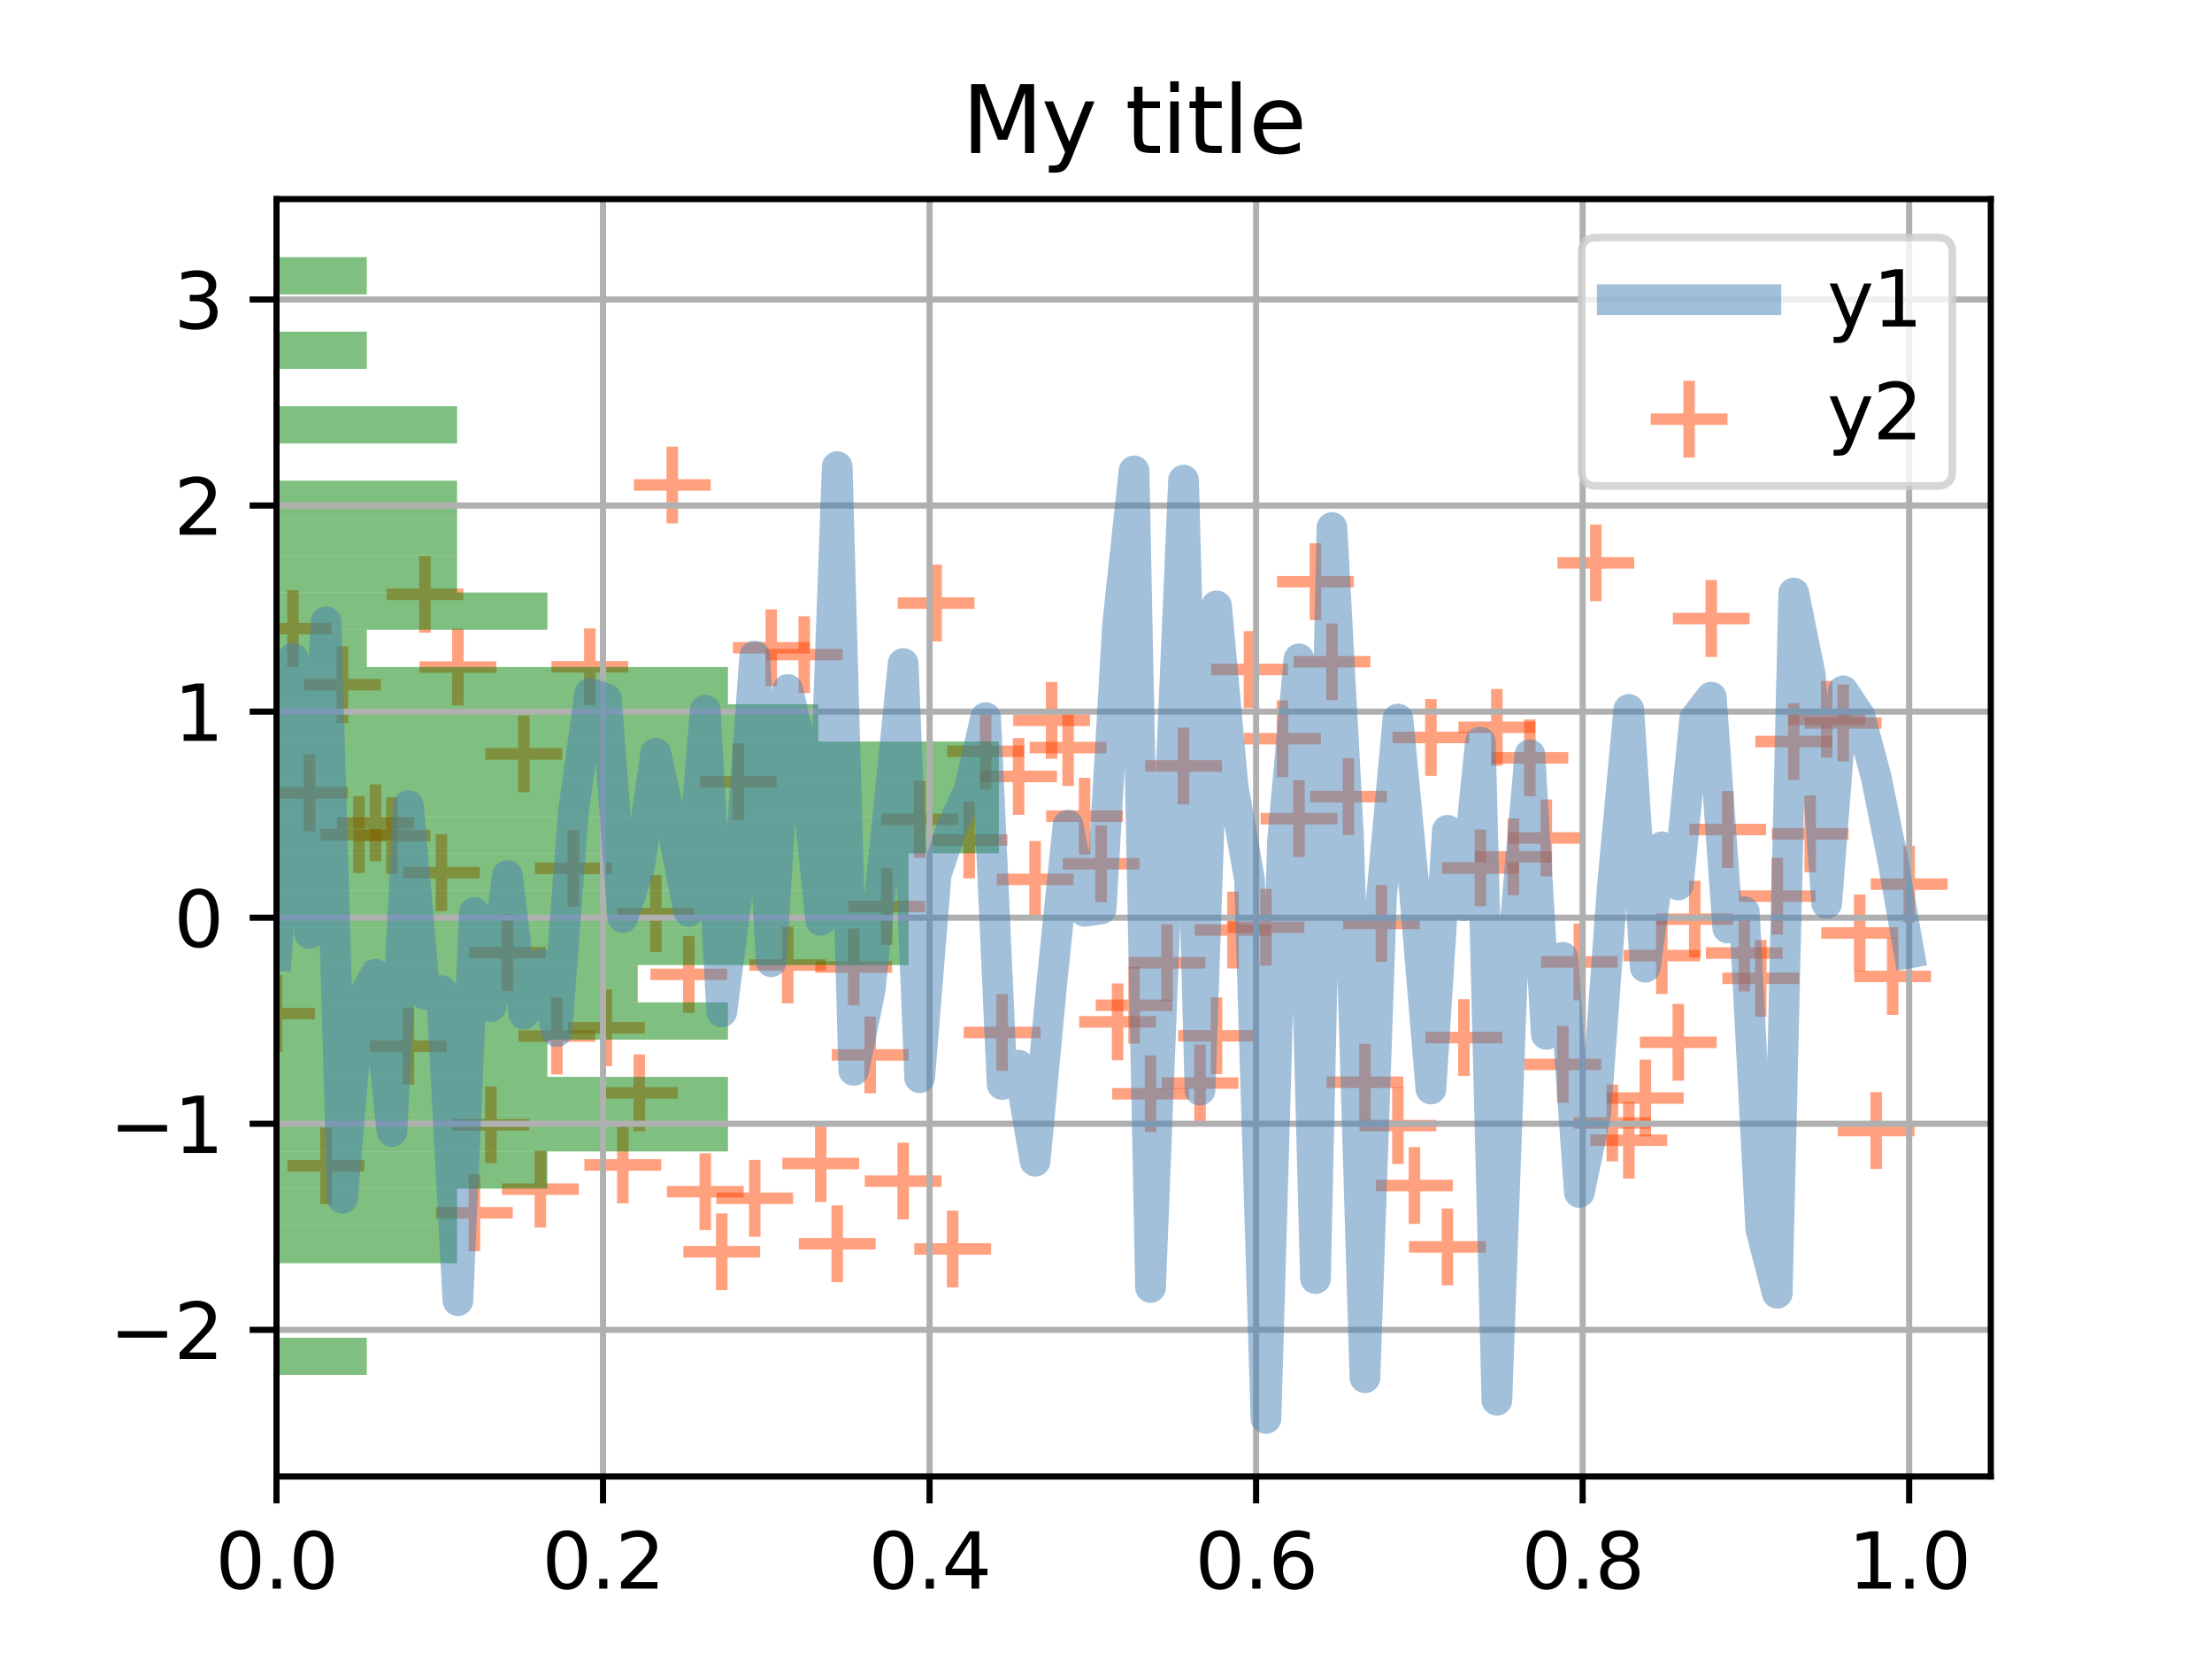 <?xml version="1.0" encoding="utf-8" standalone="no"?>
<!DOCTYPE svg PUBLIC "-//W3C//DTD SVG 1.1//EN"
  "http://www.w3.org/Graphics/SVG/1.1/DTD/svg11.dtd">
<svg xmlns:xlink="http://www.w3.org/1999/xlink" width="288pt" height="216pt" viewBox="0 0 288 216" xmlns="http://www.w3.org/2000/svg" version="1.1">
 <defs>
  <style type="text/css">*{stroke-linejoin: round; stroke-linecap: butt}</style>
 </defs>
 <g id="figure_1">
  <g id="patch_1">
   <path d="M 0 216 
L 288 216 
L 288 0 
L 0 0 
z
" style="fill: #ffffff"/>
  </g>
  <g id="axes_1">
   <g id="patch_2">
    <path d="M 36 192.24 
L 259.2 192.24 
L 259.2 25.92 
L 36 25.92 
z
" style="fill: #ffffff"/>
   </g>
   <g id="PathCollection_1">
    <defs>
     <path id="m1301a43c3c" d="M -5 0 
L 5 0 
M 0 5 
L 0 -5 
" style="stroke: #ff4500; stroke-opacity: 0.5; stroke-width: 1.5"/>
    </defs>
    <g clip-path="url(#p696f6fde02)">
     <use xlink:href="#m1301a43c3c" x="36" y="131.961" style="fill: #ff4500; fill-opacity: 0.5; stroke: #ff4500; stroke-opacity: 0.5; stroke-width: 1.5"/>
     <use xlink:href="#m1301a43c3c" x="38.147" y="81.843" style="fill: #ff4500; fill-opacity: 0.5; stroke: #ff4500; stroke-opacity: 0.5; stroke-width: 1.5"/>
     <use xlink:href="#m1301a43c3c" x="40.294" y="103.231" style="fill: #ff4500; fill-opacity: 0.5; stroke: #ff4500; stroke-opacity: 0.5; stroke-width: 1.5"/>
     <use xlink:href="#m1301a43c3c" x="42.442" y="151.787" style="fill: #ff4500; fill-opacity: 0.5; stroke: #ff4500; stroke-opacity: 0.5; stroke-width: 1.5"/>
     <use xlink:href="#m1301a43c3c" x="44.589" y="89.148" style="fill: #ff4500; fill-opacity: 0.5; stroke: #ff4500; stroke-opacity: 0.5; stroke-width: 1.5"/>
     <use xlink:href="#m1301a43c3c" x="46.736" y="108.665" style="fill: #ff4500; fill-opacity: 0.5; stroke: #ff4500; stroke-opacity: 0.5; stroke-width: 1.5"/>
     <use xlink:href="#m1301a43c3c" x="48.883" y="107.132" style="fill: #ff4500; fill-opacity: 0.5; stroke: #ff4500; stroke-opacity: 0.5; stroke-width: 1.5"/>
     <use xlink:href="#m1301a43c3c" x="51.03" y="108.788" style="fill: #ff4500; fill-opacity: 0.5; stroke: #ff4500; stroke-opacity: 0.5; stroke-width: 1.5"/>
     <use xlink:href="#m1301a43c3c" x="53.177" y="136.212" style="fill: #ff4500; fill-opacity: 0.5; stroke: #ff4500; stroke-opacity: 0.5; stroke-width: 1.5"/>
     <use xlink:href="#m1301a43c3c" x="55.325" y="77.382" style="fill: #ff4500; fill-opacity: 0.5; stroke: #ff4500; stroke-opacity: 0.5; stroke-width: 1.5"/>
     <use xlink:href="#m1301a43c3c" x="57.472" y="113.621" style="fill: #ff4500; fill-opacity: 0.5; stroke: #ff4500; stroke-opacity: 0.5; stroke-width: 1.5"/>
     <use xlink:href="#m1301a43c3c" x="59.619" y="86.845" style="fill: #ff4500; fill-opacity: 0.5; stroke: #ff4500; stroke-opacity: 0.5; stroke-width: 1.5"/>
     <use xlink:href="#m1301a43c3c" x="61.766" y="157.908" style="fill: #ff4500; fill-opacity: 0.5; stroke: #ff4500; stroke-opacity: 0.5; stroke-width: 1.5"/>
     <use xlink:href="#m1301a43c3c" x="63.913" y="146.447" style="fill: #ff4500; fill-opacity: 0.5; stroke: #ff4500; stroke-opacity: 0.5; stroke-width: 1.5"/>
     <use xlink:href="#m1301a43c3c" x="66.061" y="124.032" style="fill: #ff4500; fill-opacity: 0.5; stroke: #ff4500; stroke-opacity: 0.5; stroke-width: 1.5"/>
     <use xlink:href="#m1301a43c3c" x="68.208" y="98.159" style="fill: #ff4500; fill-opacity: 0.5; stroke: #ff4500; stroke-opacity: 0.5; stroke-width: 1.5"/>
     <use xlink:href="#m1301a43c3c" x="70.355" y="154.829" style="fill: #ff4500; fill-opacity: 0.5; stroke: #ff4500; stroke-opacity: 0.5; stroke-width: 1.5"/>
     <use xlink:href="#m1301a43c3c" x="72.502" y="134.894" style="fill: #ff4500; fill-opacity: 0.5; stroke: #ff4500; stroke-opacity: 0.5; stroke-width: 1.5"/>
     <use xlink:href="#m1301a43c3c" x="74.649" y="113.052" style="fill: #ff4500; fill-opacity: 0.5; stroke: #ff4500; stroke-opacity: 0.5; stroke-width: 1.5"/>
     <use xlink:href="#m1301a43c3c" x="76.797" y="86.812" style="fill: #ff4500; fill-opacity: 0.5; stroke: #ff4500; stroke-opacity: 0.5; stroke-width: 1.5"/>
     <use xlink:href="#m1301a43c3c" x="78.944" y="133.819" style="fill: #ff4500; fill-opacity: 0.5; stroke: #ff4500; stroke-opacity: 0.5; stroke-width: 1.5"/>
     <use xlink:href="#m1301a43c3c" x="81.091" y="151.681" style="fill: #ff4500; fill-opacity: 0.5; stroke: #ff4500; stroke-opacity: 0.5; stroke-width: 1.5"/>
     <use xlink:href="#m1301a43c3c" x="83.238" y="142.291" style="fill: #ff4500; fill-opacity: 0.5; stroke: #ff4500; stroke-opacity: 0.5; stroke-width: 1.5"/>
     <use xlink:href="#m1301a43c3c" x="85.385" y="118.946" style="fill: #ff4500; fill-opacity: 0.5; stroke: #ff4500; stroke-opacity: 0.5; stroke-width: 1.5"/>
     <use xlink:href="#m1301a43c3c" x="87.532" y="63.146" style="fill: #ff4500; fill-opacity: 0.5; stroke: #ff4500; stroke-opacity: 0.5; stroke-width: 1.5"/>
     <use xlink:href="#m1301a43c3c" x="89.68" y="126.863" style="fill: #ff4500; fill-opacity: 0.5; stroke: #ff4500; stroke-opacity: 0.5; stroke-width: 1.5"/>
     <use xlink:href="#m1301a43c3c" x="91.827" y="155.154" style="fill: #ff4500; fill-opacity: 0.5; stroke: #ff4500; stroke-opacity: 0.5; stroke-width: 1.5"/>
     <use xlink:href="#m1301a43c3c" x="93.974" y="162.977" style="fill: #ff4500; fill-opacity: 0.5; stroke: #ff4500; stroke-opacity: 0.5; stroke-width: 1.5"/>
     <use xlink:href="#m1301a43c3c" x="96.121" y="101.792" style="fill: #ff4500; fill-opacity: 0.5; stroke: #ff4500; stroke-opacity: 0.5; stroke-width: 1.5"/>
     <use xlink:href="#m1301a43c3c" x="98.268" y="156.014" style="fill: #ff4500; fill-opacity: 0.5; stroke: #ff4500; stroke-opacity: 0.5; stroke-width: 1.5"/>
     <use xlink:href="#m1301a43c3c" x="100.416" y="84.336" style="fill: #ff4500; fill-opacity: 0.5; stroke: #ff4500; stroke-opacity: 0.5; stroke-width: 1.5"/>
     <use xlink:href="#m1301a43c3c" x="102.563" y="125.647" style="fill: #ff4500; fill-opacity: 0.5; stroke: #ff4500; stroke-opacity: 0.5; stroke-width: 1.5"/>
     <use xlink:href="#m1301a43c3c" x="104.71" y="85.23" style="fill: #ff4500; fill-opacity: 0.5; stroke: #ff4500; stroke-opacity: 0.5; stroke-width: 1.5"/>
     <use xlink:href="#m1301a43c3c" x="106.857" y="151.493" style="fill: #ff4500; fill-opacity: 0.5; stroke: #ff4500; stroke-opacity: 0.5; stroke-width: 1.5"/>
     <use xlink:href="#m1301a43c3c" x="109.004" y="161.935" style="fill: #ff4500; fill-opacity: 0.5; stroke: #ff4500; stroke-opacity: 0.5; stroke-width: 1.5"/>
     <use xlink:href="#m1301a43c3c" x="111.152" y="125.898" style="fill: #ff4500; fill-opacity: 0.5; stroke: #ff4500; stroke-opacity: 0.5; stroke-width: 1.5"/>
     <use xlink:href="#m1301a43c3c" x="113.299" y="137.346" style="fill: #ff4500; fill-opacity: 0.5; stroke: #ff4500; stroke-opacity: 0.5; stroke-width: 1.5"/>
     <use xlink:href="#m1301a43c3c" x="115.446" y="118.024" style="fill: #ff4500; fill-opacity: 0.5; stroke: #ff4500; stroke-opacity: 0.5; stroke-width: 1.5"/>
     <use xlink:href="#m1301a43c3c" x="117.593" y="153.779" style="fill: #ff4500; fill-opacity: 0.5; stroke: #ff4500; stroke-opacity: 0.5; stroke-width: 1.5"/>
     <use xlink:href="#m1301a43c3c" x="119.74" y="106.679" style="fill: #ff4500; fill-opacity: 0.5; stroke: #ff4500; stroke-opacity: 0.5; stroke-width: 1.5"/>
     <use xlink:href="#m1301a43c3c" x="121.887" y="78.515" style="fill: #ff4500; fill-opacity: 0.5; stroke: #ff4500; stroke-opacity: 0.5; stroke-width: 1.5"/>
     <use xlink:href="#m1301a43c3c" x="124.035" y="162.613" style="fill: #ff4500; fill-opacity: 0.5; stroke: #ff4500; stroke-opacity: 0.5; stroke-width: 1.5"/>
     <use xlink:href="#m1301a43c3c" x="126.182" y="109.374" style="fill: #ff4500; fill-opacity: 0.5; stroke: #ff4500; stroke-opacity: 0.5; stroke-width: 1.5"/>
     <use xlink:href="#m1301a43c3c" x="128.329" y="97.81" style="fill: #ff4500; fill-opacity: 0.5; stroke: #ff4500; stroke-opacity: 0.5; stroke-width: 1.5"/>
     <use xlink:href="#m1301a43c3c" x="130.476" y="134.429" style="fill: #ff4500; fill-opacity: 0.5; stroke: #ff4500; stroke-opacity: 0.5; stroke-width: 1.5"/>
     <use xlink:href="#m1301a43c3c" x="132.623" y="101.092" style="fill: #ff4500; fill-opacity: 0.5; stroke: #ff4500; stroke-opacity: 0.5; stroke-width: 1.5"/>
     <use xlink:href="#m1301a43c3c" x="134.771" y="114.494" style="fill: #ff4500; fill-opacity: 0.5; stroke: #ff4500; stroke-opacity: 0.5; stroke-width: 1.5"/>
     <use xlink:href="#m1301a43c3c" x="136.918" y="93.792" style="fill: #ff4500; fill-opacity: 0.5; stroke: #ff4500; stroke-opacity: 0.5; stroke-width: 1.5"/>
     <use xlink:href="#m1301a43c3c" x="139.065" y="97.336" style="fill: #ff4500; fill-opacity: 0.5; stroke: #ff4500; stroke-opacity: 0.5; stroke-width: 1.5"/>
     <use xlink:href="#m1301a43c3c" x="141.212" y="106.269" style="fill: #ff4500; fill-opacity: 0.5; stroke: #ff4500; stroke-opacity: 0.5; stroke-width: 1.5"/>
     <use xlink:href="#m1301a43c3c" x="143.359" y="112.461" style="fill: #ff4500; fill-opacity: 0.5; stroke: #ff4500; stroke-opacity: 0.5; stroke-width: 1.5"/>
     <use xlink:href="#m1301a43c3c" x="145.506" y="133.043" style="fill: #ff4500; fill-opacity: 0.5; stroke: #ff4500; stroke-opacity: 0.5; stroke-width: 1.5"/>
     <use xlink:href="#m1301a43c3c" x="147.654" y="130.884" style="fill: #ff4500; fill-opacity: 0.5; stroke: #ff4500; stroke-opacity: 0.5; stroke-width: 1.5"/>
     <use xlink:href="#m1301a43c3c" x="149.801" y="142.406" style="fill: #ff4500; fill-opacity: 0.5; stroke: #ff4500; stroke-opacity: 0.5; stroke-width: 1.5"/>
     <use xlink:href="#m1301a43c3c" x="151.948" y="125.356" style="fill: #ff4500; fill-opacity: 0.5; stroke: #ff4500; stroke-opacity: 0.5; stroke-width: 1.5"/>
     <use xlink:href="#m1301a43c3c" x="154.095" y="99.733" style="fill: #ff4500; fill-opacity: 0.5; stroke: #ff4500; stroke-opacity: 0.5; stroke-width: 1.5"/>
     <use xlink:href="#m1301a43c3c" x="156.242" y="141.011" style="fill: #ff4500; fill-opacity: 0.5; stroke: #ff4500; stroke-opacity: 0.5; stroke-width: 1.5"/>
     <use xlink:href="#m1301a43c3c" x="158.39" y="134.859" style="fill: #ff4500; fill-opacity: 0.5; stroke: #ff4500; stroke-opacity: 0.5; stroke-width: 1.5"/>
     <use xlink:href="#m1301a43c3c" x="160.537" y="121.089" style="fill: #ff4500; fill-opacity: 0.5; stroke: #ff4500; stroke-opacity: 0.5; stroke-width: 1.5"/>
     <use xlink:href="#m1301a43c3c" x="162.684" y="87.167" style="fill: #ff4500; fill-opacity: 0.5; stroke: #ff4500; stroke-opacity: 0.5; stroke-width: 1.5"/>
     <use xlink:href="#m1301a43c3c" x="164.831" y="120.732" style="fill: #ff4500; fill-opacity: 0.5; stroke: #ff4500; stroke-opacity: 0.5; stroke-width: 1.5"/>
     <use xlink:href="#m1301a43c3c" x="166.978" y="96.18" style="fill: #ff4500; fill-opacity: 0.5; stroke: #ff4500; stroke-opacity: 0.5; stroke-width: 1.5"/>
     <use xlink:href="#m1301a43c3c" x="169.126" y="106.587" style="fill: #ff4500; fill-opacity: 0.5; stroke: #ff4500; stroke-opacity: 0.5; stroke-width: 1.5"/>
     <use xlink:href="#m1301a43c3c" x="171.273" y="75.734" style="fill: #ff4500; fill-opacity: 0.5; stroke: #ff4500; stroke-opacity: 0.5; stroke-width: 1.5"/>
     <use xlink:href="#m1301a43c3c" x="173.42" y="86.159" style="fill: #ff4500; fill-opacity: 0.5; stroke: #ff4500; stroke-opacity: 0.5; stroke-width: 1.5"/>
     <use xlink:href="#m1301a43c3c" x="175.567" y="103.721" style="fill: #ff4500; fill-opacity: 0.5; stroke: #ff4500; stroke-opacity: 0.5; stroke-width: 1.5"/>
     <use xlink:href="#m1301a43c3c" x="177.714" y="140.906" style="fill: #ff4500; fill-opacity: 0.5; stroke: #ff4500; stroke-opacity: 0.5; stroke-width: 1.5"/>
     <use xlink:href="#m1301a43c3c" x="179.861" y="120.237" style="fill: #ff4500; fill-opacity: 0.5; stroke: #ff4500; stroke-opacity: 0.5; stroke-width: 1.5"/>
     <use xlink:href="#m1301a43c3c" x="182.009" y="146.553" style="fill: #ff4500; fill-opacity: 0.5; stroke: #ff4500; stroke-opacity: 0.5; stroke-width: 1.5"/>
     <use xlink:href="#m1301a43c3c" x="184.156" y="154.353" style="fill: #ff4500; fill-opacity: 0.5; stroke: #ff4500; stroke-opacity: 0.5; stroke-width: 1.5"/>
     <use xlink:href="#m1301a43c3c" x="186.303" y="96.016" style="fill: #ff4500; fill-opacity: 0.5; stroke: #ff4500; stroke-opacity: 0.5; stroke-width: 1.5"/>
     <use xlink:href="#m1301a43c3c" x="188.45" y="162.345" style="fill: #ff4500; fill-opacity: 0.5; stroke: #ff4500; stroke-opacity: 0.5; stroke-width: 1.5"/>
     <use xlink:href="#m1301a43c3c" x="190.597" y="135.092" style="fill: #ff4500; fill-opacity: 0.5; stroke: #ff4500; stroke-opacity: 0.5; stroke-width: 1.5"/>
     <use xlink:href="#m1301a43c3c" x="192.745" y="113.01" style="fill: #ff4500; fill-opacity: 0.5; stroke: #ff4500; stroke-opacity: 0.5; stroke-width: 1.5"/>
     <use xlink:href="#m1301a43c3c" x="194.892" y="94.692" style="fill: #ff4500; fill-opacity: 0.5; stroke: #ff4500; stroke-opacity: 0.5; stroke-width: 1.5"/>
     <use xlink:href="#m1301a43c3c" x="197.039" y="111.563" style="fill: #ff4500; fill-opacity: 0.5; stroke: #ff4500; stroke-opacity: 0.5; stroke-width: 1.5"/>
     <use xlink:href="#m1301a43c3c" x="199.186" y="98.674" style="fill: #ff4500; fill-opacity: 0.5; stroke: #ff4500; stroke-opacity: 0.5; stroke-width: 1.5"/>
     <use xlink:href="#m1301a43c3c" x="201.333" y="109.103" style="fill: #ff4500; fill-opacity: 0.5; stroke: #ff4500; stroke-opacity: 0.5; stroke-width: 1.5"/>
     <use xlink:href="#m1301a43c3c" x="203.481" y="138.581" style="fill: #ff4500; fill-opacity: 0.5; stroke: #ff4500; stroke-opacity: 0.5; stroke-width: 1.5"/>
     <use xlink:href="#m1301a43c3c" x="205.628" y="125.243" style="fill: #ff4500; fill-opacity: 0.5; stroke: #ff4500; stroke-opacity: 0.5; stroke-width: 1.5"/>
     <use xlink:href="#m1301a43c3c" x="207.775" y="73.285" style="fill: #ff4500; fill-opacity: 0.5; stroke: #ff4500; stroke-opacity: 0.5; stroke-width: 1.5"/>
     <use xlink:href="#m1301a43c3c" x="209.922" y="146.209" style="fill: #ff4500; fill-opacity: 0.5; stroke: #ff4500; stroke-opacity: 0.5; stroke-width: 1.5"/>
     <use xlink:href="#m1301a43c3c" x="212.069" y="148.457" style="fill: #ff4500; fill-opacity: 0.5; stroke: #ff4500; stroke-opacity: 0.5; stroke-width: 1.5"/>
     <use xlink:href="#m1301a43c3c" x="214.216" y="142.966" style="fill: #ff4500; fill-opacity: 0.5; stroke: #ff4500; stroke-opacity: 0.5; stroke-width: 1.5"/>
     <use xlink:href="#m1301a43c3c" x="216.364" y="124.419" style="fill: #ff4500; fill-opacity: 0.5; stroke: #ff4500; stroke-opacity: 0.5; stroke-width: 1.5"/>
     <use xlink:href="#m1301a43c3c" x="218.511" y="135.707" style="fill: #ff4500; fill-opacity: 0.5; stroke: #ff4500; stroke-opacity: 0.5; stroke-width: 1.5"/>
     <use xlink:href="#m1301a43c3c" x="220.658" y="119.674" style="fill: #ff4500; fill-opacity: 0.5; stroke: #ff4500; stroke-opacity: 0.5; stroke-width: 1.5"/>
     <use xlink:href="#m1301a43c3c" x="222.805" y="80.529" style="fill: #ff4500; fill-opacity: 0.5; stroke: #ff4500; stroke-opacity: 0.5; stroke-width: 1.5"/>
     <use xlink:href="#m1301a43c3c" x="224.952" y="108.001" style="fill: #ff4500; fill-opacity: 0.5; stroke: #ff4500; stroke-opacity: 0.5; stroke-width: 1.5"/>
     <use xlink:href="#m1301a43c3c" x="227.1" y="124.086" style="fill: #ff4500; fill-opacity: 0.5; stroke: #ff4500; stroke-opacity: 0.5; stroke-width: 1.5"/>
     <use xlink:href="#m1301a43c3c" x="229.247" y="127.376" style="fill: #ff4500; fill-opacity: 0.5; stroke: #ff4500; stroke-opacity: 0.5; stroke-width: 1.5"/>
     <use xlink:href="#m1301a43c3c" x="231.394" y="116.678" style="fill: #ff4500; fill-opacity: 0.5; stroke: #ff4500; stroke-opacity: 0.5; stroke-width: 1.5"/>
     <use xlink:href="#m1301a43c3c" x="233.541" y="96.55" style="fill: #ff4500; fill-opacity: 0.5; stroke: #ff4500; stroke-opacity: 0.5; stroke-width: 1.5"/>
     <use xlink:href="#m1301a43c3c" x="235.688" y="108.56" style="fill: #ff4500; fill-opacity: 0.5; stroke: #ff4500; stroke-opacity: 0.5; stroke-width: 1.5"/>
     <use xlink:href="#m1301a43c3c" x="237.835" y="93.649" style="fill: #ff4500; fill-opacity: 0.5; stroke: #ff4500; stroke-opacity: 0.5; stroke-width: 1.5"/>
     <use xlink:href="#m1301a43c3c" x="239.983" y="94.128" style="fill: #ff4500; fill-opacity: 0.5; stroke: #ff4500; stroke-opacity: 0.5; stroke-width: 1.5"/>
     <use xlink:href="#m1301a43c3c" x="242.13" y="121.47" style="fill: #ff4500; fill-opacity: 0.5; stroke: #ff4500; stroke-opacity: 0.5; stroke-width: 1.5"/>
     <use xlink:href="#m1301a43c3c" x="244.277" y="147.198" style="fill: #ff4500; fill-opacity: 0.5; stroke: #ff4500; stroke-opacity: 0.5; stroke-width: 1.5"/>
     <use xlink:href="#m1301a43c3c" x="246.424" y="127.133" style="fill: #ff4500; fill-opacity: 0.5; stroke: #ff4500; stroke-opacity: 0.5; stroke-width: 1.5"/>
     <use xlink:href="#m1301a43c3c" x="248.571" y="115.111" style="fill: #ff4500; fill-opacity: 0.5; stroke: #ff4500; stroke-opacity: 0.5; stroke-width: 1.5"/>
    </g>
   </g>
   <g id="patch_3">
    <path d="M 36 179.019 
L 47.757 179.019 
L 47.757 174.167 
L 36 174.167 
z
" clip-path="url(#p696f6fde02)" style="fill: #008000; opacity: 0.5"/>
   </g>
   <g id="patch_4">
    <path d="M 36 174.167 
L 36 174.167 
L 36 169.316 
L 36 169.316 
z
" clip-path="url(#p696f6fde02)" style="fill: #008000; opacity: 0.5"/>
   </g>
   <g id="patch_5">
    <path d="M 36 169.316 
L 36 169.316 
L 36 164.465 
L 36 164.465 
z
" clip-path="url(#p696f6fde02)" style="fill: #008000; opacity: 0.5"/>
   </g>
   <g id="patch_6">
    <path d="M 36 164.465 
L 59.513 164.465 
L 59.513 159.614 
L 36 159.614 
z
" clip-path="url(#p696f6fde02)" style="fill: #008000; opacity: 0.5"/>
   </g>
   <g id="patch_7">
    <path d="M 36 159.614 
L 59.513 159.614 
L 59.513 154.762 
L 36 154.762 
z
" clip-path="url(#p696f6fde02)" style="fill: #008000; opacity: 0.5"/>
   </g>
   <g id="patch_8">
    <path d="M 36 154.762 
L 71.27 154.762 
L 71.27 149.911 
L 36 149.911 
z
" clip-path="url(#p696f6fde02)" style="fill: #008000; opacity: 0.5"/>
   </g>
   <g id="patch_9">
    <path d="M 36 149.911 
L 94.784 149.911 
L 94.784 145.06 
L 36 145.06 
z
" clip-path="url(#p696f6fde02)" style="fill: #008000; opacity: 0.5"/>
   </g>
   <g id="patch_10">
    <path d="M 36 145.06 
L 94.784 145.06 
L 94.784 140.208 
L 36 140.208 
z
" clip-path="url(#p696f6fde02)" style="fill: #008000; opacity: 0.5"/>
   </g>
   <g id="patch_11">
    <path d="M 36 140.208 
L 71.27 140.208 
L 71.27 135.357 
L 36 135.357 
z
" clip-path="url(#p696f6fde02)" style="fill: #008000; opacity: 0.5"/>
   </g>
   <g id="patch_12">
    <path d="M 36 135.357 
L 94.784 135.357 
L 94.784 130.506 
L 36 130.506 
z
" clip-path="url(#p696f6fde02)" style="fill: #008000; opacity: 0.5"/>
   </g>
   <g id="patch_13">
    <path d="M 36 130.506 
L 83.027 130.506 
L 83.027 125.655 
L 36 125.655 
z
" clip-path="url(#p696f6fde02)" style="fill: #008000; opacity: 0.5"/>
   </g>
   <g id="patch_14">
    <path d="M 36 125.655 
L 118.297 125.655 
L 118.297 120.803 
L 36 120.803 
z
" clip-path="url(#p696f6fde02)" style="fill: #008000; opacity: 0.5"/>
   </g>
   <g id="patch_15">
    <path d="M 36 120.803 
L 118.297 120.803 
L 118.297 115.952 
L 36 115.952 
z
" clip-path="url(#p696f6fde02)" style="fill: #008000; opacity: 0.5"/>
   </g>
   <g id="patch_16">
    <path d="M 36 115.952 
L 118.297 115.952 
L 118.297 111.101 
L 36 111.101 
z
" clip-path="url(#p696f6fde02)" style="fill: #008000; opacity: 0.5"/>
   </g>
   <g id="patch_17">
    <path d="M 36 111.101 
L 130.054 111.101 
L 130.054 106.249 
L 36 106.249 
z
" clip-path="url(#p696f6fde02)" style="fill: #008000; opacity: 0.5"/>
   </g>
   <g id="patch_18">
    <path d="M 36 106.249 
L 130.054 106.249 
L 130.054 101.398 
L 36 101.398 
z
" clip-path="url(#p696f6fde02)" style="fill: #008000; opacity: 0.5"/>
   </g>
   <g id="patch_19">
    <path d="M 36 101.398 
L 130.054 101.398 
L 130.054 96.547 
L 36 96.547 
z
" clip-path="url(#p696f6fde02)" style="fill: #008000; opacity: 0.5"/>
   </g>
   <g id="patch_20">
    <path d="M 36 96.547 
L 106.54 96.547 
L 106.54 91.695 
L 36 91.695 
z
" clip-path="url(#p696f6fde02)" style="fill: #008000; opacity: 0.5"/>
   </g>
   <g id="patch_21">
    <path d="M 36 91.695 
L 94.784 91.695 
L 94.784 86.844 
L 36 86.844 
z
" clip-path="url(#p696f6fde02)" style="fill: #008000; opacity: 0.5"/>
   </g>
   <g id="patch_22">
    <path d="M 36 86.844 
L 47.757 86.844 
L 47.757 81.993 
L 36 81.993 
z
" clip-path="url(#p696f6fde02)" style="fill: #008000; opacity: 0.5"/>
   </g>
   <g id="patch_23">
    <path d="M 36 81.993 
L 71.27 81.993 
L 71.27 77.142 
L 36 77.142 
z
" clip-path="url(#p696f6fde02)" style="fill: #008000; opacity: 0.5"/>
   </g>
   <g id="patch_24">
    <path d="M 36 77.142 
L 59.513 77.142 
L 59.513 72.29 
L 36 72.29 
z
" clip-path="url(#p696f6fde02)" style="fill: #008000; opacity: 0.5"/>
   </g>
   <g id="patch_25">
    <path d="M 36 72.29 
L 59.513 72.29 
L 59.513 67.439 
L 36 67.439 
z
" clip-path="url(#p696f6fde02)" style="fill: #008000; opacity: 0.5"/>
   </g>
   <g id="patch_26">
    <path d="M 36 67.439 
L 59.513 67.439 
L 59.513 62.588 
L 36 62.588 
z
" clip-path="url(#p696f6fde02)" style="fill: #008000; opacity: 0.5"/>
   </g>
   <g id="patch_27">
    <path d="M 36 62.588 
L 36 62.588 
L 36 57.736 
L 36 57.736 
z
" clip-path="url(#p696f6fde02)" style="fill: #008000; opacity: 0.5"/>
   </g>
   <g id="patch_28">
    <path d="M 36 57.736 
L 59.513 57.736 
L 59.513 52.885 
L 36 52.885 
z
" clip-path="url(#p696f6fde02)" style="fill: #008000; opacity: 0.5"/>
   </g>
   <g id="patch_29">
    <path d="M 36 52.885 
L 36 52.885 
L 36 48.034 
L 36 48.034 
z
" clip-path="url(#p696f6fde02)" style="fill: #008000; opacity: 0.5"/>
   </g>
   <g id="patch_30">
    <path d="M 36 48.034 
L 47.757 48.034 
L 47.757 43.183 
L 36 43.183 
z
" clip-path="url(#p696f6fde02)" style="fill: #008000; opacity: 0.5"/>
   </g>
   <g id="patch_31">
    <path d="M 36 43.183 
L 36 43.183 
L 36 38.331 
L 36 38.331 
z
" clip-path="url(#p696f6fde02)" style="fill: #008000; opacity: 0.5"/>
   </g>
   <g id="patch_32">
    <path d="M 36 38.331 
L 47.757 38.331 
L 47.757 33.48 
L 36 33.48 
z
" clip-path="url(#p696f6fde02)" style="fill: #008000; opacity: 0.5"/>
   </g>
   <g id="matplotlib.axis_1">
    <g id="xtick_1">
     <g id="line2d_1">
      <path d="M 36 192.24 
L 36 25.92 
" clip-path="url(#p696f6fde02)" style="fill: none; stroke: #b0b0b0; stroke-width: 0.8; stroke-linecap: square"/>
     </g>
     <g id="line2d_2">
      <defs>
       <path id="mfa9cffb0b4" d="M 0 0 
L 0 3.5 
" style="stroke: #000000; stroke-width: 0.8"/>
      </defs>
      <g>
       <use xlink:href="#mfa9cffb0b4" x="36" y="192.24" style="stroke: #000000; stroke-width: 0.8"/>
      </g>
     </g>
     <g id="text_1">
      <!-- 0.0 -->
      <g transform="translate(28.048 206.838) scale(0.1 -0.1)">
       <defs>
        <path id="DejaVuSans-30" d="M 2034 4250 
Q 1547 4250 1301 3770 
Q 1056 3291 1056 2328 
Q 1056 1369 1301 889 
Q 1547 409 2034 409 
Q 2525 409 2770 889 
Q 3016 1369 3016 2328 
Q 3016 3291 2770 3770 
Q 2525 4250 2034 4250 
z
M 2034 4750 
Q 2819 4750 3233 4129 
Q 3647 3509 3647 2328 
Q 3647 1150 3233 529 
Q 2819 -91 2034 -91 
Q 1250 -91 836 529 
Q 422 1150 422 2328 
Q 422 3509 836 4129 
Q 1250 4750 2034 4750 
z
" transform="scale(0.016)"/>
        <path id="DejaVuSans-2e" d="M 684 794 
L 1344 794 
L 1344 0 
L 684 0 
L 684 794 
z
" transform="scale(0.016)"/>
       </defs>
       <use xlink:href="#DejaVuSans-30"/>
       <use xlink:href="#DejaVuSans-2e" x="63.623"/>
       <use xlink:href="#DejaVuSans-30" x="95.41"/>
      </g>
     </g>
    </g>
    <g id="xtick_2">
     <g id="line2d_3">
      <path d="M 78.514 192.24 
L 78.514 25.92 
" clip-path="url(#p696f6fde02)" style="fill: none; stroke: #b0b0b0; stroke-width: 0.8; stroke-linecap: square"/>
     </g>
     <g id="line2d_4">
      <g>
       <use xlink:href="#mfa9cffb0b4" x="78.514" y="192.24" style="stroke: #000000; stroke-width: 0.8"/>
      </g>
     </g>
     <g id="text_2">
      <!-- 0.2 -->
      <g transform="translate(70.563 206.838) scale(0.1 -0.1)">
       <defs>
        <path id="DejaVuSans-32" d="M 1228 531 
L 3431 531 
L 3431 0 
L 469 0 
L 469 531 
Q 828 903 1448 1529 
Q 2069 2156 2228 2338 
Q 2531 2678 2651 2914 
Q 2772 3150 2772 3378 
Q 2772 3750 2511 3984 
Q 2250 4219 1831 4219 
Q 1534 4219 1204 4116 
Q 875 4013 500 3803 
L 500 4441 
Q 881 4594 1212 4672 
Q 1544 4750 1819 4750 
Q 2544 4750 2975 4387 
Q 3406 4025 3406 3419 
Q 3406 3131 3298 2873 
Q 3191 2616 2906 2266 
Q 2828 2175 2409 1742 
Q 1991 1309 1228 531 
z
" transform="scale(0.016)"/>
       </defs>
       <use xlink:href="#DejaVuSans-30"/>
       <use xlink:href="#DejaVuSans-2e" x="63.623"/>
       <use xlink:href="#DejaVuSans-32" x="95.41"/>
      </g>
     </g>
    </g>
    <g id="xtick_3">
     <g id="line2d_5">
      <path d="M 121.029 192.24 
L 121.029 25.92 
" clip-path="url(#p696f6fde02)" style="fill: none; stroke: #b0b0b0; stroke-width: 0.8; stroke-linecap: square"/>
     </g>
     <g id="line2d_6">
      <g>
       <use xlink:href="#mfa9cffb0b4" x="121.029" y="192.24" style="stroke: #000000; stroke-width: 0.8"/>
      </g>
     </g>
     <g id="text_3">
      <!-- 0.4 -->
      <g transform="translate(113.077 206.838) scale(0.1 -0.1)">
       <defs>
        <path id="DejaVuSans-34" d="M 2419 4116 
L 825 1625 
L 2419 1625 
L 2419 4116 
z
M 2253 4666 
L 3047 4666 
L 3047 1625 
L 3713 1625 
L 3713 1100 
L 3047 1100 
L 3047 0 
L 2419 0 
L 2419 1100 
L 313 1100 
L 313 1709 
L 2253 4666 
z
" transform="scale(0.016)"/>
       </defs>
       <use xlink:href="#DejaVuSans-30"/>
       <use xlink:href="#DejaVuSans-2e" x="63.623"/>
       <use xlink:href="#DejaVuSans-34" x="95.41"/>
      </g>
     </g>
    </g>
    <g id="xtick_4">
     <g id="line2d_7">
      <path d="M 163.543 192.24 
L 163.543 25.92 
" clip-path="url(#p696f6fde02)" style="fill: none; stroke: #b0b0b0; stroke-width: 0.8; stroke-linecap: square"/>
     </g>
     <g id="line2d_8">
      <g>
       <use xlink:href="#mfa9cffb0b4" x="163.543" y="192.24" style="stroke: #000000; stroke-width: 0.8"/>
      </g>
     </g>
     <g id="text_4">
      <!-- 0.6 -->
      <g transform="translate(155.591 206.838) scale(0.1 -0.1)">
       <defs>
        <path id="DejaVuSans-36" d="M 2113 2584 
Q 1688 2584 1439 2293 
Q 1191 2003 1191 1497 
Q 1191 994 1439 701 
Q 1688 409 2113 409 
Q 2538 409 2786 701 
Q 3034 994 3034 1497 
Q 3034 2003 2786 2293 
Q 2538 2584 2113 2584 
z
M 3366 4563 
L 3366 3988 
Q 3128 4100 2886 4159 
Q 2644 4219 2406 4219 
Q 1781 4219 1451 3797 
Q 1122 3375 1075 2522 
Q 1259 2794 1537 2939 
Q 1816 3084 2150 3084 
Q 2853 3084 3261 2657 
Q 3669 2231 3669 1497 
Q 3669 778 3244 343 
Q 2819 -91 2113 -91 
Q 1303 -91 875 529 
Q 447 1150 447 2328 
Q 447 3434 972 4092 
Q 1497 4750 2381 4750 
Q 2619 4750 2861 4703 
Q 3103 4656 3366 4563 
z
" transform="scale(0.016)"/>
       </defs>
       <use xlink:href="#DejaVuSans-30"/>
       <use xlink:href="#DejaVuSans-2e" x="63.623"/>
       <use xlink:href="#DejaVuSans-36" x="95.41"/>
      </g>
     </g>
    </g>
    <g id="xtick_5">
     <g id="line2d_9">
      <path d="M 206.057 192.24 
L 206.057 25.92 
" clip-path="url(#p696f6fde02)" style="fill: none; stroke: #b0b0b0; stroke-width: 0.8; stroke-linecap: square"/>
     </g>
     <g id="line2d_10">
      <g>
       <use xlink:href="#mfa9cffb0b4" x="206.057" y="192.24" style="stroke: #000000; stroke-width: 0.8"/>
      </g>
     </g>
     <g id="text_5">
      <!-- 0.8 -->
      <g transform="translate(198.106 206.838) scale(0.1 -0.1)">
       <defs>
        <path id="DejaVuSans-38" d="M 2034 2216 
Q 1584 2216 1326 1975 
Q 1069 1734 1069 1313 
Q 1069 891 1326 650 
Q 1584 409 2034 409 
Q 2484 409 2743 651 
Q 3003 894 3003 1313 
Q 3003 1734 2745 1975 
Q 2488 2216 2034 2216 
z
M 1403 2484 
Q 997 2584 770 2862 
Q 544 3141 544 3541 
Q 544 4100 942 4425 
Q 1341 4750 2034 4750 
Q 2731 4750 3128 4425 
Q 3525 4100 3525 3541 
Q 3525 3141 3298 2862 
Q 3072 2584 2669 2484 
Q 3125 2378 3379 2068 
Q 3634 1759 3634 1313 
Q 3634 634 3220 271 
Q 2806 -91 2034 -91 
Q 1263 -91 848 271 
Q 434 634 434 1313 
Q 434 1759 690 2068 
Q 947 2378 1403 2484 
z
M 1172 3481 
Q 1172 3119 1398 2916 
Q 1625 2713 2034 2713 
Q 2441 2713 2670 2916 
Q 2900 3119 2900 3481 
Q 2900 3844 2670 4047 
Q 2441 4250 2034 4250 
Q 1625 4250 1398 4047 
Q 1172 3844 1172 3481 
z
" transform="scale(0.016)"/>
       </defs>
       <use xlink:href="#DejaVuSans-30"/>
       <use xlink:href="#DejaVuSans-2e" x="63.623"/>
       <use xlink:href="#DejaVuSans-38" x="95.41"/>
      </g>
     </g>
    </g>
    <g id="xtick_6">
     <g id="line2d_11">
      <path d="M 248.571 192.24 
L 248.571 25.92 
" clip-path="url(#p696f6fde02)" style="fill: none; stroke: #b0b0b0; stroke-width: 0.8; stroke-linecap: square"/>
     </g>
     <g id="line2d_12">
      <g>
       <use xlink:href="#mfa9cffb0b4" x="248.571" y="192.24" style="stroke: #000000; stroke-width: 0.8"/>
      </g>
     </g>
     <g id="text_6">
      <!-- 1.0 -->
      <g transform="translate(240.62 206.838) scale(0.1 -0.1)">
       <defs>
        <path id="DejaVuSans-31" d="M 794 531 
L 1825 531 
L 1825 4091 
L 703 3866 
L 703 4441 
L 1819 4666 
L 2450 4666 
L 2450 531 
L 3481 531 
L 3481 0 
L 794 0 
L 794 531 
z
" transform="scale(0.016)"/>
       </defs>
       <use xlink:href="#DejaVuSans-31"/>
       <use xlink:href="#DejaVuSans-2e" x="63.623"/>
       <use xlink:href="#DejaVuSans-30" x="95.41"/>
      </g>
     </g>
    </g>
   </g>
   <g id="matplotlib.axis_2">
    <g id="ytick_1">
     <g id="line2d_13">
      <path d="M 36 173.145 
L 259.2 173.145 
" clip-path="url(#p696f6fde02)" style="fill: none; stroke: #b0b0b0; stroke-width: 0.8; stroke-linecap: square"/>
     </g>
     <g id="line2d_14">
      <defs>
       <path id="ma95321be2a" d="M 0 0 
L -3.5 0 
" style="stroke: #000000; stroke-width: 0.8"/>
      </defs>
      <g>
       <use xlink:href="#ma95321be2a" x="36" y="173.145" style="stroke: #000000; stroke-width: 0.8"/>
      </g>
     </g>
     <g id="text_7">
      <!-- −2 -->
      <g transform="translate(14.258 176.945) scale(0.1 -0.1)">
       <defs>
        <path id="DejaVuSans-2212" d="M 678 2272 
L 4684 2272 
L 4684 1741 
L 678 1741 
L 678 2272 
z
" transform="scale(0.016)"/>
       </defs>
       <use xlink:href="#DejaVuSans-2212"/>
       <use xlink:href="#DejaVuSans-32" x="83.789"/>
      </g>
     </g>
    </g>
    <g id="ytick_2">
     <g id="line2d_15">
      <path d="M 36 146.314 
L 259.2 146.314 
" clip-path="url(#p696f6fde02)" style="fill: none; stroke: #b0b0b0; stroke-width: 0.8; stroke-linecap: square"/>
     </g>
     <g id="line2d_16">
      <g>
       <use xlink:href="#ma95321be2a" x="36" y="146.314" style="stroke: #000000; stroke-width: 0.8"/>
      </g>
     </g>
     <g id="text_8">
      <!-- −1 -->
      <g transform="translate(14.258 150.113) scale(0.1 -0.1)">
       <use xlink:href="#DejaVuSans-2212"/>
       <use xlink:href="#DejaVuSans-31" x="83.789"/>
      </g>
     </g>
    </g>
    <g id="ytick_3">
     <g id="line2d_17">
      <path d="M 36 119.483 
L 259.2 119.483 
" clip-path="url(#p696f6fde02)" style="fill: none; stroke: #b0b0b0; stroke-width: 0.8; stroke-linecap: square"/>
     </g>
     <g id="line2d_18">
      <g>
       <use xlink:href="#ma95321be2a" x="36" y="119.483" style="stroke: #000000; stroke-width: 0.8"/>
      </g>
     </g>
     <g id="text_9">
      <!-- 0 -->
      <g transform="translate(22.637 123.282) scale(0.1 -0.1)">
       <use xlink:href="#DejaVuSans-30"/>
      </g>
     </g>
    </g>
    <g id="ytick_4">
     <g id="line2d_19">
      <path d="M 36 92.652 
L 259.2 92.652 
" clip-path="url(#p696f6fde02)" style="fill: none; stroke: #b0b0b0; stroke-width: 0.8; stroke-linecap: square"/>
     </g>
     <g id="line2d_20">
      <g>
       <use xlink:href="#ma95321be2a" x="36" y="92.652" style="stroke: #000000; stroke-width: 0.8"/>
      </g>
     </g>
     <g id="text_10">
      <!-- 1 -->
      <g transform="translate(22.637 96.451) scale(0.1 -0.1)">
       <use xlink:href="#DejaVuSans-31"/>
      </g>
     </g>
    </g>
    <g id="ytick_5">
     <g id="line2d_21">
      <path d="M 36 65.821 
L 259.2 65.821 
" clip-path="url(#p696f6fde02)" style="fill: none; stroke: #b0b0b0; stroke-width: 0.8; stroke-linecap: square"/>
     </g>
     <g id="line2d_22">
      <g>
       <use xlink:href="#ma95321be2a" x="36" y="65.821" style="stroke: #000000; stroke-width: 0.8"/>
      </g>
     </g>
     <g id="text_11">
      <!-- 2 -->
      <g transform="translate(22.637 69.62) scale(0.1 -0.1)">
       <use xlink:href="#DejaVuSans-32"/>
      </g>
     </g>
    </g>
    <g id="ytick_6">
     <g id="line2d_23">
      <path d="M 36 38.99 
L 259.2 38.99 
" clip-path="url(#p696f6fde02)" style="fill: none; stroke: #b0b0b0; stroke-width: 0.8; stroke-linecap: square"/>
     </g>
     <g id="line2d_24">
      <g>
       <use xlink:href="#ma95321be2a" x="36" y="38.99" style="stroke: #000000; stroke-width: 0.8"/>
      </g>
     </g>
     <g id="text_12">
      <!-- 3 -->
      <g transform="translate(22.637 42.789) scale(0.1 -0.1)">
       <defs>
        <path id="DejaVuSans-33" d="M 2597 2516 
Q 3050 2419 3304 2112 
Q 3559 1806 3559 1356 
Q 3559 666 3084 287 
Q 2609 -91 1734 -91 
Q 1441 -91 1130 -33 
Q 819 25 488 141 
L 488 750 
Q 750 597 1062 519 
Q 1375 441 1716 441 
Q 2309 441 2620 675 
Q 2931 909 2931 1356 
Q 2931 1769 2642 2001 
Q 2353 2234 1838 2234 
L 1294 2234 
L 1294 2753 
L 1863 2753 
Q 2328 2753 2575 2939 
Q 2822 3125 2822 3475 
Q 2822 3834 2567 4026 
Q 2313 4219 1838 4219 
Q 1578 4219 1281 4162 
Q 984 4106 628 3988 
L 628 4550 
Q 988 4650 1302 4700 
Q 1616 4750 1894 4750 
Q 2613 4750 3031 4423 
Q 3450 4097 3450 3541 
Q 3450 3153 3228 2886 
Q 3006 2619 2597 2516 
z
" transform="scale(0.016)"/>
       </defs>
       <use xlink:href="#DejaVuSans-33"/>
      </g>
     </g>
    </g>
   </g>
   <g id="line2d_25">
    <path d="M 36 124.399 
L 38.147 85.709 
L 40.294 121.537 
L 42.442 80.97 
L 44.589 156.011 
L 46.736 130.978 
L 48.883 126.853 
L 51.03 147.317 
L 53.177 104.899 
L 55.325 129.457 
L 57.472 128.989 
L 59.619 169.345 
L 61.766 118.822 
L 63.913 131.053 
L 66.061 113.997 
L 68.208 132.022 
L 70.355 125.507 
L 72.502 134.315 
L 74.649 105.802 
L 76.797 90.283 
L 78.944 90.969 
L 81.091 119.452 
L 83.238 113.018 
L 85.385 98.053 
L 87.532 107.735 
L 89.68 118.664 
L 91.827 92.484 
L 93.974 131.754 
L 96.121 115.179 
L 98.268 85.422 
L 100.416 125.218 
L 102.563 89.77 
L 104.71 99.078 
L 106.857 119.824 
L 109.004 60.756 
L 111.152 139.362 
L 113.299 128.827 
L 115.446 107.938 
L 117.593 86.386 
L 119.74 140.32 
L 121.887 113.845 
L 124.035 107.462 
L 126.182 102.858 
L 128.329 93.432 
L 130.476 141.191 
L 132.623 138.68 
L 134.771 151.188 
L 136.918 128.262 
L 139.065 107.438 
L 141.212 118.647 
L 143.359 118.348 
L 145.506 81.327 
L 147.654 61.306 
L 149.801 167.626 
L 151.948 112.783 
L 154.095 62.514 
L 156.242 141.935 
L 158.39 78.88 
L 160.537 102.287 
L 162.684 114.503 
L 164.831 184.68 
L 166.978 109.535 
L 169.126 85.786 
L 171.273 166.47 
L 173.42 68.68 
L 175.567 108.722 
L 177.714 179.375 
L 179.861 116.905 
L 182.009 93.611 
L 184.156 116.039 
L 186.303 141.786 
L 188.45 108.108 
L 190.597 117.914 
L 192.745 96.619 
L 194.892 182.31 
L 197.039 122.889 
L 199.186 98.257 
L 201.333 134.671 
L 203.481 124.641 
L 205.628 155.257 
L 207.775 144.955 
L 209.922 115.477 
L 212.069 92.37 
L 214.216 125.937 
L 216.364 110.255 
L 218.511 115.225 
L 220.658 93.547 
L 222.805 90.766 
L 224.952 120.826 
L 227.1 118.701 
L 229.247 160.014 
L 231.394 168.38 
L 233.541 77.215 
L 235.688 87.81 
L 237.835 117.616 
L 239.983 89.948 
L 242.13 93.195 
L 244.277 101.2 
L 246.424 111.868 
L 248.571 124.076 
" clip-path="url(#p696f6fde02)" style="fill: none; stroke: #4682b4; stroke-opacity: 0.5; stroke-width: 4; stroke-linecap: square"/>
   </g>
   <g id="patch_33">
    <path d="M 36 192.24 
L 36 25.92 
" style="fill: none; stroke: #000000; stroke-width: 0.8; stroke-linejoin: miter; stroke-linecap: square"/>
   </g>
   <g id="patch_34">
    <path d="M 259.2 192.24 
L 259.2 25.92 
" style="fill: none; stroke: #000000; stroke-width: 0.8; stroke-linejoin: miter; stroke-linecap: square"/>
   </g>
   <g id="patch_35">
    <path d="M 36 192.24 
L 259.2 192.24 
" style="fill: none; stroke: #000000; stroke-width: 0.8; stroke-linejoin: miter; stroke-linecap: square"/>
   </g>
   <g id="patch_36">
    <path d="M 36 25.92 
L 259.2 25.92 
" style="fill: none; stroke: #000000; stroke-width: 0.8; stroke-linejoin: miter; stroke-linecap: square"/>
   </g>
   <g id="text_13">
    <!-- My title -->
    <g transform="translate(125.235 19.92) scale(0.12 -0.12)">
     <defs>
      <path id="DejaVuSans-4d" d="M 628 4666 
L 1569 4666 
L 2759 1491 
L 3956 4666 
L 4897 4666 
L 4897 0 
L 4281 0 
L 4281 4097 
L 3078 897 
L 2444 897 
L 1241 4097 
L 1241 0 
L 628 0 
L 628 4666 
z
" transform="scale(0.016)"/>
      <path id="DejaVuSans-79" d="M 2059 -325 
Q 1816 -950 1584 -1140 
Q 1353 -1331 966 -1331 
L 506 -1331 
L 506 -850 
L 844 -850 
Q 1081 -850 1212 -737 
Q 1344 -625 1503 -206 
L 1606 56 
L 191 3500 
L 800 3500 
L 1894 763 
L 2988 3500 
L 3597 3500 
L 2059 -325 
z
" transform="scale(0.016)"/>
      <path id="DejaVuSans-20" transform="scale(0.016)"/>
      <path id="DejaVuSans-74" d="M 1172 4494 
L 1172 3500 
L 2356 3500 
L 2356 3053 
L 1172 3053 
L 1172 1153 
Q 1172 725 1289 603 
Q 1406 481 1766 481 
L 2356 481 
L 2356 0 
L 1766 0 
Q 1100 0 847 248 
Q 594 497 594 1153 
L 594 3053 
L 172 3053 
L 172 3500 
L 594 3500 
L 594 4494 
L 1172 4494 
z
" transform="scale(0.016)"/>
      <path id="DejaVuSans-69" d="M 603 3500 
L 1178 3500 
L 1178 0 
L 603 0 
L 603 3500 
z
M 603 4863 
L 1178 4863 
L 1178 4134 
L 603 4134 
L 603 4863 
z
" transform="scale(0.016)"/>
      <path id="DejaVuSans-6c" d="M 603 4863 
L 1178 4863 
L 1178 0 
L 603 0 
L 603 4863 
z
" transform="scale(0.016)"/>
      <path id="DejaVuSans-65" d="M 3597 1894 
L 3597 1613 
L 953 1613 
Q 991 1019 1311 708 
Q 1631 397 2203 397 
Q 2534 397 2845 478 
Q 3156 559 3463 722 
L 3463 178 
Q 3153 47 2828 -22 
Q 2503 -91 2169 -91 
Q 1331 -91 842 396 
Q 353 884 353 1716 
Q 353 2575 817 3079 
Q 1281 3584 2069 3584 
Q 2775 3584 3186 3129 
Q 3597 2675 3597 1894 
z
M 3022 2063 
Q 3016 2534 2758 2815 
Q 2500 3097 2075 3097 
Q 1594 3097 1305 2825 
Q 1016 2553 972 2059 
L 3022 2063 
z
" transform="scale(0.016)"/>
     </defs>
     <use xlink:href="#DejaVuSans-4d"/>
     <use xlink:href="#DejaVuSans-79" x="86.279"/>
     <use xlink:href="#DejaVuSans-20" x="145.459"/>
     <use xlink:href="#DejaVuSans-74" x="177.246"/>
     <use xlink:href="#DejaVuSans-69" x="216.455"/>
     <use xlink:href="#DejaVuSans-74" x="244.238"/>
     <use xlink:href="#DejaVuSans-6c" x="283.447"/>
     <use xlink:href="#DejaVuSans-65" x="311.23"/>
    </g>
   </g>
   <g id="legend_1">
    <g id="patch_37">
     <path d="M 207.919 63.276 
L 252.2 63.276 
Q 254.2 63.276 254.2 61.276 
L 254.2 32.92 
Q 254.2 30.92 252.2 30.92 
L 207.919 30.92 
Q 205.919 30.92 205.919 32.92 
L 205.919 61.276 
Q 205.919 63.276 207.919 63.276 
z
" style="fill: #ffffff; opacity: 0.8; stroke: #cccccc; stroke-linejoin: miter"/>
    </g>
    <g id="line2d_26">
     <path d="M 209.919 39.018 
L 219.919 39.018 
L 229.919 39.018 
" style="fill: none; stroke: #4682b4; stroke-opacity: 0.5; stroke-width: 4; stroke-linecap: square"/>
    </g>
    <g id="text_14">
     <!-- y1 -->
     <g transform="translate(237.919 42.518) scale(0.1 -0.1)">
      <use xlink:href="#DejaVuSans-79"/>
      <use xlink:href="#DejaVuSans-31" x="59.18"/>
     </g>
    </g>
    <g id="PathCollection_2">
     <g>
      <use xlink:href="#m1301a43c3c" x="219.919" y="54.572" style="fill: #ff4500; fill-opacity: 0.5; stroke: #ff4500; stroke-opacity: 0.5; stroke-width: 1.5"/>
     </g>
    </g>
    <g id="text_15">
     <!-- y2 -->
     <g transform="translate(237.919 57.197) scale(0.1 -0.1)">
      <use xlink:href="#DejaVuSans-79"/>
      <use xlink:href="#DejaVuSans-32" x="59.18"/>
     </g>
    </g>
   </g>
  </g>
 </g>
 <defs>
  <clipPath id="p696f6fde02">
   <rect x="36" y="25.92" width="223.2" height="166.32"/>
  </clipPath>
 </defs>
</svg>
